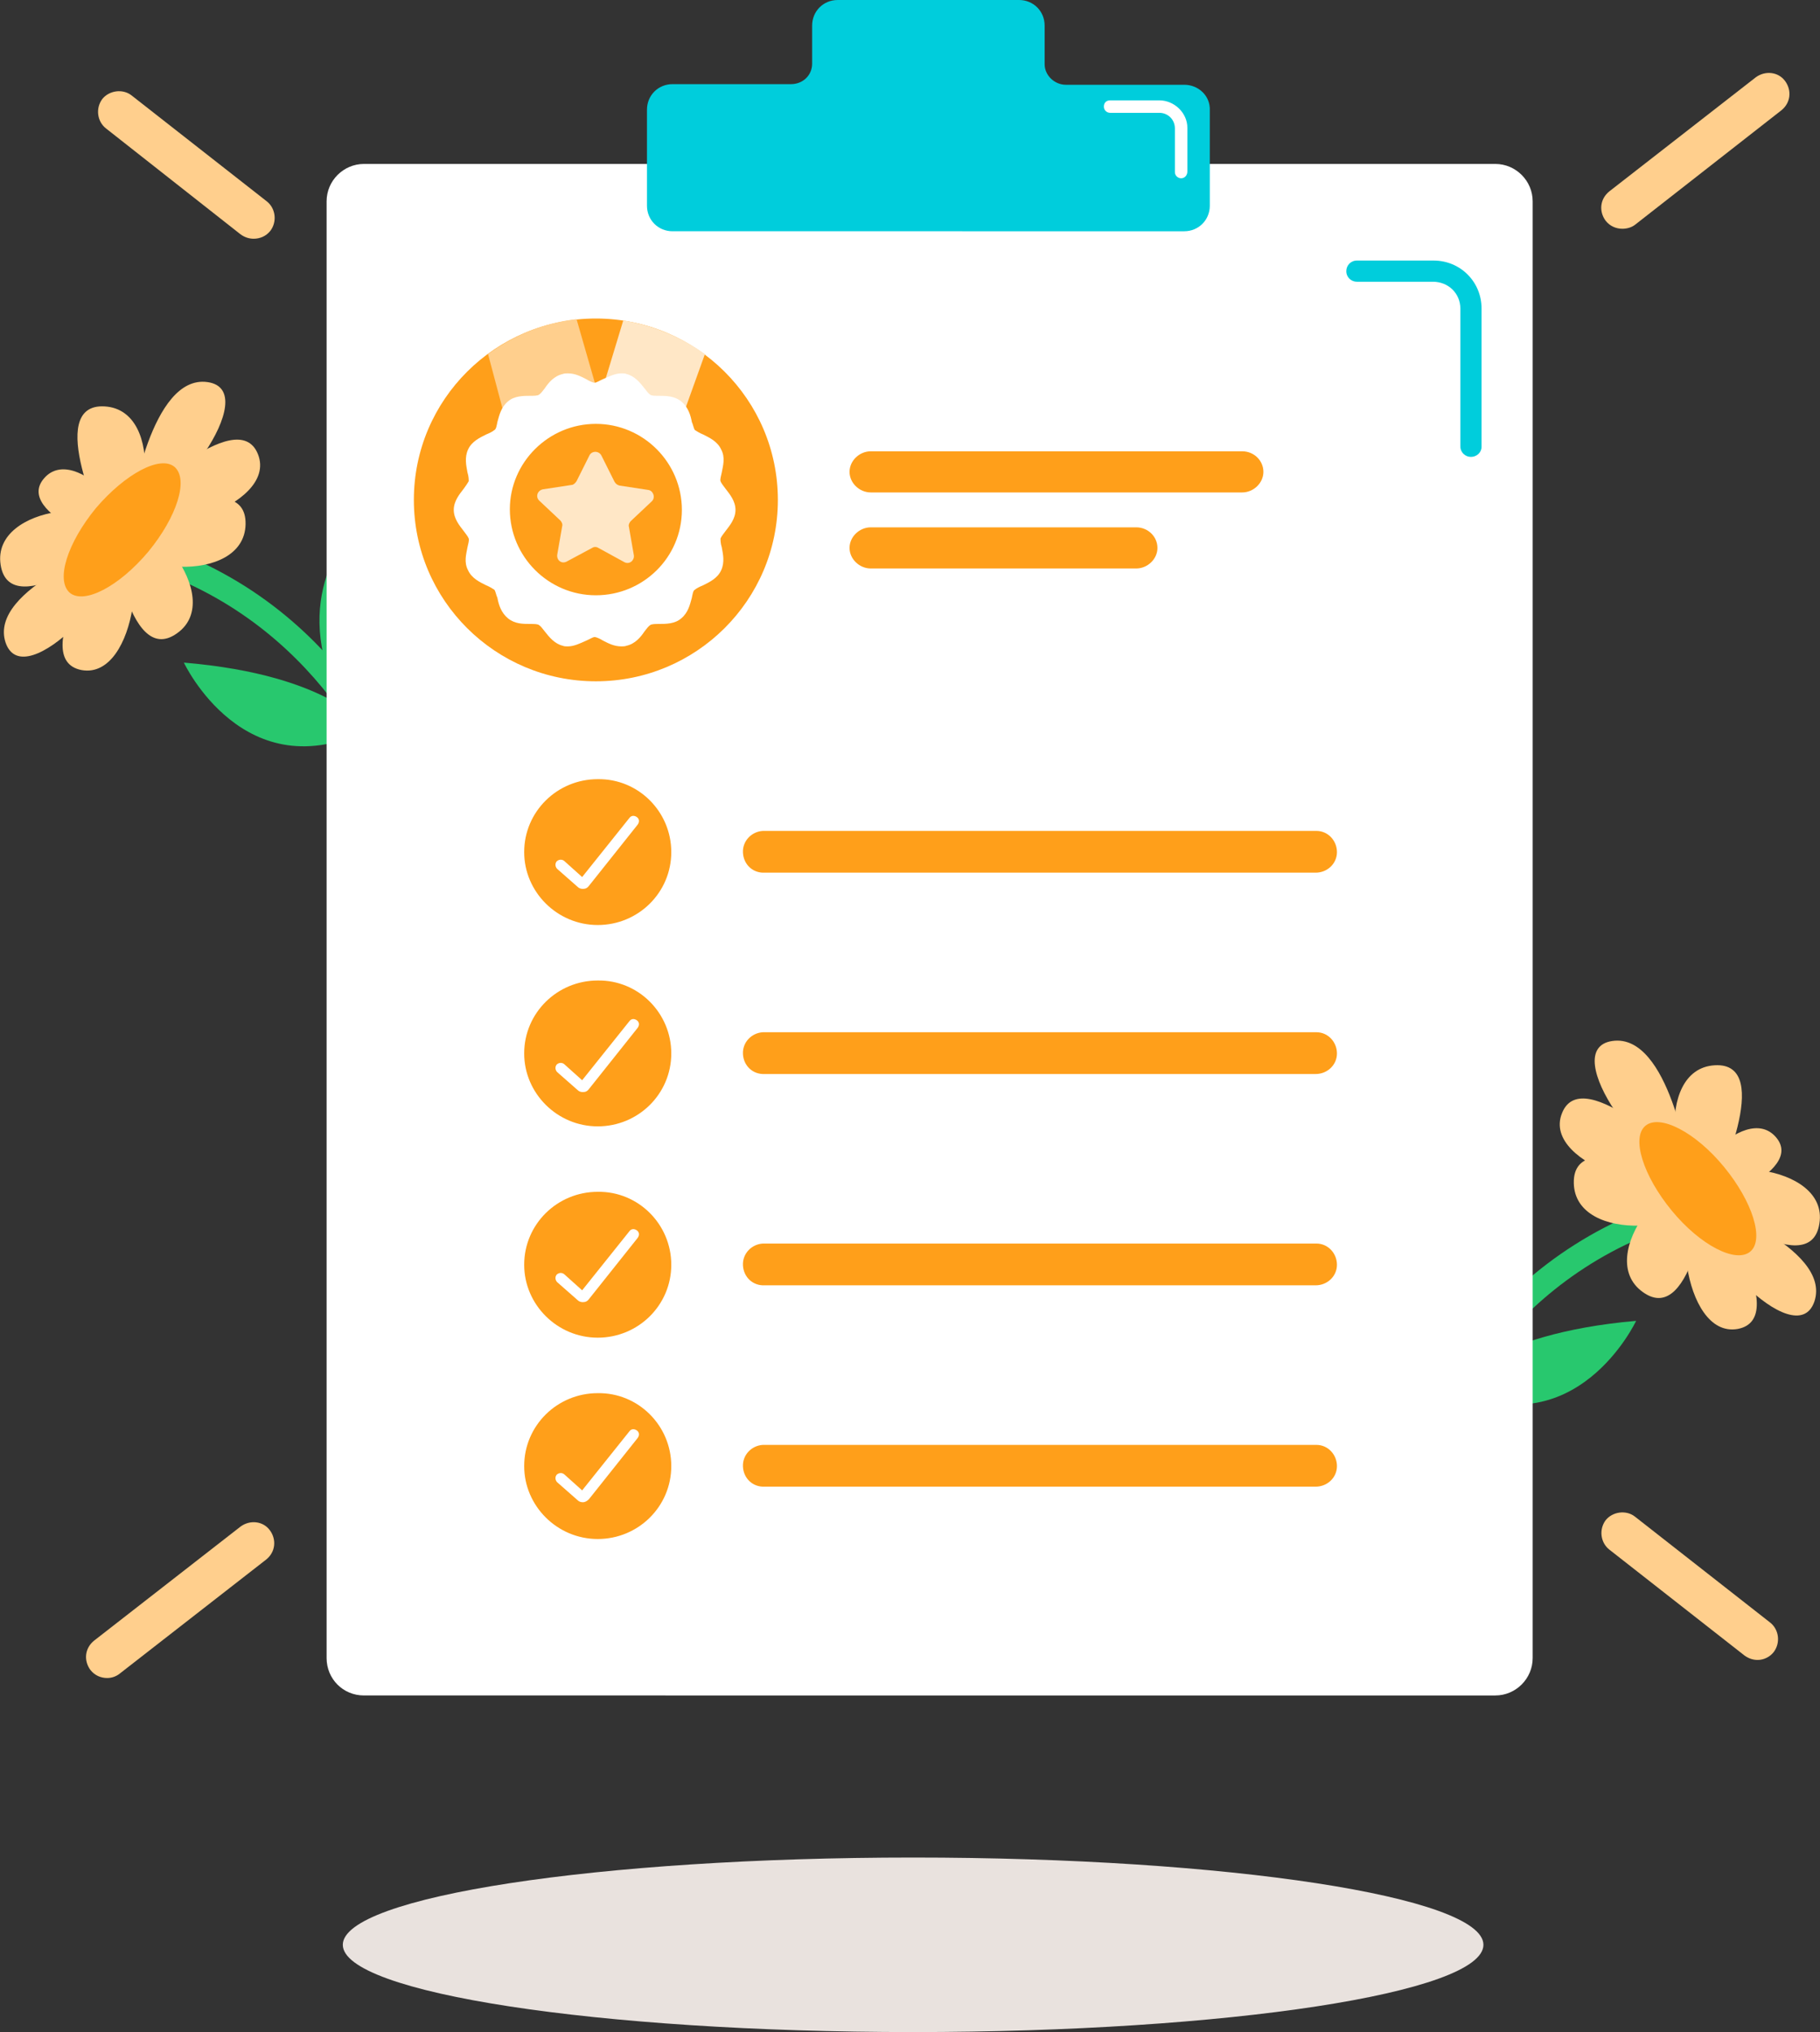 <?xml version="1.0" encoding="utf-8"?>
<!-- Generator: Adobe Illustrator 25.1.0, SVG Export Plug-In . SVG Version: 6.00 Build 0)  -->
<svg version="1.1" id="Layer_1" xmlns="http://www.w3.org/2000/svg" xmlns:xlink="http://www.w3.org/1999/xlink" x="0px" y="0px"
	 viewBox="0 0 292 326" style="enable-background:new 0 0 292 326;" xml:space="preserve">
<rect x="0" y="0" width="292" height="326" fill="#333333" stroke="none"/>
<style type="text/css">
	.st0{fill:#E9E2DE;}
	.st1{fill:#FFCF8D;}
	.st2{fill:#28C86E;}
	.st3{fill:#FF9F1A;}
	.st4{fill:#FFFFFF;}
	.st5{fill:#00CDDC;}
	.st6{fill:#FFE7C6;}
</style>
<g>
	<path class="st0" d="M146.5,326c50.5,0,91.5-6.3,91.5-14s-41-14-91.5-14S55,304.3,55,312S95.9,326,146.5,326z"/>
	<path class="st1" d="M260.3,36.7c-1,0-2-0.4-2.7-1.3c-1.1-1.5-0.9-3.5,0.6-4.7l23.5-18.3c1.5-1.1,3.6-0.9,4.7,0.6
		c1.1,1.5,0.9,3.5-0.6,4.7L262.4,36C261.8,36.5,261,36.7,260.3,36.7z"/>
	<path class="st1" d="M40.7,38.3c-0.7,0-1.4-0.2-2.1-0.7L17,20.6c-1.4-1.1-1.7-3.2-0.6-4.7c1.1-1.4,3.3-1.7,4.7-0.6l21.7,17
		c1.4,1.1,1.7,3.2,0.6,4.7C42.7,37.9,41.7,38.3,40.7,38.3z"/>
	<path class="st1" d="M17.2,269.2c-1,0-2-0.4-2.7-1.3c-1.1-1.5-0.9-3.5,0.6-4.7l23.5-18.3c1.5-1.1,3.6-0.9,4.7,0.6
		c1.1,1.5,0.9,3.5-0.6,4.7l-23.5,18.3C18.7,268.9,18,269.2,17.2,269.2z"/>
	<path class="st1" d="M282,266.3c-0.7,0-1.4-0.2-2.1-0.7l-21.7-17c-1.4-1.1-1.7-3.2-0.6-4.7c1.1-1.4,3.3-1.7,4.7-0.6l21.7,17
		c1.4,1.1,1.7,3.2,0.6,4.7C284,265.8,283,266.3,282,266.3z"/>
	<path class="st2" d="M234,188.9c0,0,10.5,9.5,5.3,24.7C239.3,213.6,234.2,210.6,234,188.9z"/>
	<path class="st2" d="M262.5,211.9c0,0-9.7,20.7-29.7,10.7C232.8,222.7,238.6,214,262.5,211.9z"/>
	<path class="st2" d="M226.8,239.6c-1,0-1.9-0.9-2-1.9c-0.2-2.1,8-31,38.1-43.3c1-0.4,2.2,0.1,2.6,1.1c0.4,1-0.1,2.2-1.1,2.6
		c-26.6,10.8-35.3,36.1-35.6,39.3c0.1,1.1-0.7,2-1.8,2.1C226.9,239.6,226.9,239.6,226.8,239.6z"/>
	<path class="st1" d="M271,187.4c0,0-3.2-21.7-12.3-20.4C249.5,168.3,265,189,271,187.4z"/>
	<path class="st1" d="M271,187.2c0,0-17.1-17.1-20.4-8.6C247.2,187.1,269.3,193.3,271,187.2z"/>
	<path class="st1" d="M272.8,190.7c0,0-20.5-10.9-20.3-0.9C252.7,199.8,273.6,197.7,272.8,190.7z"/>
	<path class="st1" d="M275,191.1c0,0,10-20.8,0.1-20.2C265.1,171.5,268.1,192.2,275,191.1z"/>
	<path class="st1" d="M272.1,191.9c0,0,18.3,14.3,19.8,4.4C293.5,186.5,272.5,184.9,272.1,191.9z"/>
	<path class="st1" d="M272,194.1c0,0,18-5.9,12.9-11.7C279.8,176.6,268,190.4,272,194.1z"/>
	<path class="st1" d="M273.2,192.9c0,0,20.8,7.2,17.9,15.9C288.1,217.5,270.5,198.5,273.2,192.9z"/>
	<path class="st1" d="M274.1,191.6c0,0,13.7,19.9,4.7,21.6C269.8,214.8,267.7,192.1,274.1,191.6z"/>
	<path class="st1" d="M274.3,190.1c0,0-2.6,23-10.7,17.2C255.4,201.5,269,185.5,274.3,190.1z"/>
	<path class="st3" d="M280.8,200.8c2.3-1.9,0.4-8-4.2-13.6c-4.6-5.6-10.3-8.5-12.6-6.6c-2.3,1.9-0.4,8,4.2,13.6
		C272.8,199.8,278.5,202.7,280.8,200.8z"/>
	<path class="st2" d="M58,83.2c0,0-10.5,9.5-5.3,24.7C52.7,107.9,57.8,104.9,58,83.2z"/>
	<path class="st2" d="M29.5,106.3c0,0,9.7,20.7,29.7,10.7C59.1,117,53.4,108.3,29.5,106.3z"/>
	<path class="st2" d="M65.2,133.8c-0.1,0-0.1,0-0.2,0c-1-0.1-1.8-1-1.8-2c-0.4-3.4-9.1-28.5-35.6-39.3c-1-0.4-1.5-1.6-1.1-2.6
		c0.4-1,1.6-1.5,2.6-1.1c30,12.2,38.3,41.2,38.1,43.3C67.1,133.1,66.2,133.8,65.2,133.8z"/>
	<path class="st1" d="M21,81.7c0,0,3.2-21.7,12.3-20.4C42.5,62.6,27,83.3,21,81.7z"/>
	<path class="st1" d="M21,81.5c0,0,17.1-17.1,20.4-8.6S22.7,87.7,21,81.5z"/>
	<path class="st1" d="M19.1,85c0,0,20.5-10.9,20.3-0.9C39.2,94.1,18.4,92,19.1,85z"/>
	<path class="st1" d="M16.9,85.4c0,0-10-20.8-0.1-20.2C26.8,65.8,23.9,86.5,16.9,85.4z"/>
	<path class="st1" d="M19.9,86.2c0,0-18.3,14.3-19.8,4.4C-1.4,80.8,19.4,79.2,19.9,86.2z"/>
	<path class="st1" d="M20,88.4c0,0-18-5.9-12.9-11.7C12.2,70.9,23.9,84.7,20,88.4z"/>
	<path class="st1" d="M18.8,87.2c0,0-20.8,7.2-17.9,15.9C3.9,111.8,21.5,92.8,18.8,87.2z"/>
	<path class="st1" d="M17.8,85.9c0,0-13.7,19.9-4.7,21.6C22.1,109.1,24.3,86.4,17.8,85.9z"/>
	<path class="st1" d="M17.7,84.4c0,0,2.6,23,10.7,17.2C36.5,95.9,23,79.9,17.7,84.4z"/>
	<path class="st3" d="M23.8,88.5c4.6-5.6,6.5-11.6,4.2-13.6c-2.3-1.9-7.9,1.1-12.6,6.6c-4.6,5.6-6.5,11.6-4.2,13.6
		C13.5,97,19.1,94.1,23.8,88.5z"/>
	<path class="st4" d="M245.9,32.3V266c0,3.3-2.7,6-6,6H58.4c-3.4,0-6-2.7-6-6V32.3c0-3.3,2.7-6,6-6h181.5
		C243.2,26.3,245.9,29,245.9,32.3z"/>
	<path class="st5" d="M236,73.3c-0.9,0-1.7-0.7-1.7-1.7V49.5c0-2.4-1.9-4.3-4.4-4.3h-12.2c-0.9,0-1.7-0.7-1.7-1.7
		c0-0.9,0.7-1.7,1.7-1.7H230c4.3,0,7.7,3.4,7.7,7.7v22.2C237.7,72.6,236.9,73.3,236,73.3z"/>
	<path class="st5" d="M190,13.6h-19c-1.8,0-3.4-1.5-3.4-3.3V4.1c0-2.3-1.8-4.1-4.1-4.1h-14.5h-0.1h-14.5c-2.3,0-4.1,1.8-4.1,4.1v6.1
		c0,1.9-1.5,3.3-3.4,3.3h-19c-2.3,0-4.1,1.8-4.1,4.1v15.4c0,2.3,1.8,4.1,4.1,4.1h40.9h0.1H190c2.3,0,4.1-1.8,4.1-4.1V17.7
		C194.2,15.4,192.3,13.6,190,13.6z"/>
	<path class="st3" d="M122.4,133.3c-1.8,0.1-3.3,1.6-3.2,3.5c0.1,1.9,1.6,3.3,3.5,3.2h88.4c1.8,0,3.4-1.4,3.4-3.3
		c0-1.8-1.4-3.4-3.3-3.4c0,0-0.1,0-0.1,0h-88.4C122.6,133.3,122.5,133.3,122.4,133.3z"/>
	<path class="st3" d="M107.7,136.7c0,6.5-5.3,11.7-11.8,11.7c-6.5,0-11.8-5.3-11.8-11.7c0-6.5,5.3-11.7,11.8-11.7
		C102.4,124.9,107.7,130.2,107.7,136.7z"/>
	<path class="st3" d="M122.4,165.6c-1.8,0.1-3.3,1.6-3.2,3.5c0.1,1.9,1.6,3.3,3.5,3.2h88.4c1.8,0,3.4-1.4,3.4-3.3
		c0-1.8-1.4-3.4-3.3-3.4c0,0-0.1,0-0.1,0h-88.4C122.6,165.6,122.5,165.6,122.4,165.6z"/>
	<path class="st3" d="M107.7,169c0,6.5-5.3,11.7-11.8,11.7c-6.5,0-11.8-5.3-11.8-11.7c0-6.5,5.3-11.7,11.8-11.7
		C102.4,157.2,107.7,162.5,107.7,169z"/>
	<path class="st3" d="M122.4,199.5c-1.8,0.1-3.3,1.6-3.2,3.5c0.1,1.9,1.6,3.3,3.5,3.2h88.4c1.8,0,3.4-1.4,3.4-3.3
		c0-1.8-1.4-3.4-3.3-3.4c0,0-0.1,0-0.1,0h-88.4C122.6,199.5,122.5,199.5,122.4,199.5z"/>
	<path class="st3" d="M107.7,202.9c0,6.5-5.3,11.7-11.8,11.7c-6.5,0-11.8-5.3-11.8-11.7c0-6.5,5.3-11.7,11.8-11.7
		C102.4,191.1,107.7,196.4,107.7,202.9z"/>
	<path class="st3" d="M122.4,231.8c-1.8,0.1-3.3,1.6-3.2,3.5c0.1,1.9,1.6,3.3,3.5,3.2h88.4c1.8,0,3.4-1.4,3.4-3.3
		c0-1.8-1.4-3.4-3.3-3.4c0,0-0.1,0-0.1,0h-88.4C122.6,231.8,122.5,231.8,122.4,231.8z"/>
	<path class="st3" d="M107.7,235.2c0,6.5-5.3,11.7-11.8,11.7c-6.5,0-11.8-5.3-11.8-11.7c0-6.5,5.3-11.7,11.8-11.7
		C102.4,223.4,107.7,228.7,107.7,235.2z"/>
	<path class="st4" d="M189.5,28.6c-0.5,0-1-0.4-1-1v-7c0-1.4-1.1-2.5-2.5-2.5h-7.9c-0.5,0-1-0.4-1-1s0.4-1,1-1h7.9
		c2.4,0,4.5,2,4.5,4.4v7C190.5,28.1,190.1,28.6,189.5,28.6z"/>
	<path class="st4" d="M93.5,142.6c-0.3,0-0.6-0.1-0.8-0.3l-3.3-2.9c-0.3-0.3-0.4-0.8-0.1-1.2c0.3-0.3,0.8-0.4,1.2-0.1l2.9,2.6
		l7.6-9.5c0.3-0.4,0.8-0.4,1.2-0.1c0.4,0.3,0.4,0.8,0.1,1.2l-7.8,9.8C94.2,142.5,93.9,142.6,93.5,142.6z"/>
	<path class="st4" d="M93.5,175.2c-0.3,0-0.6-0.1-0.8-0.3l-3.3-2.9c-0.3-0.3-0.4-0.8-0.1-1.2c0.3-0.3,0.8-0.4,1.2-0.1l2.9,2.6
		l7.6-9.5c0.3-0.4,0.8-0.4,1.2-0.1c0.4,0.3,0.4,0.8,0.1,1.2l-7.8,9.8C94.2,175.1,93.9,175.2,93.5,175.2z"/>
	<path class="st4" d="M93.5,208.9c-0.3,0-0.6-0.1-0.8-0.3l-3.3-2.9c-0.3-0.3-0.4-0.8-0.1-1.2c0.3-0.3,0.8-0.4,1.2-0.1l2.9,2.6
		l7.6-9.5c0.3-0.4,0.8-0.4,1.2-0.1c0.4,0.3,0.4,0.8,0.1,1.2l-7.8,9.8C94.2,208.8,93.9,208.9,93.5,208.9z"/>
	<path class="st4" d="M93.5,241c-0.3,0-0.6-0.1-0.8-0.3l-3.3-2.9c-0.3-0.3-0.4-0.8-0.1-1.2c0.3-0.3,0.8-0.4,1.2-0.1l2.9,2.6l7.6-9.5
		c0.3-0.4,0.8-0.4,1.2-0.1c0.4,0.3,0.4,0.8,0.1,1.2l-7.8,9.8C94.2,240.8,93.9,241,93.5,241z"/>
	<path class="st3" d="M139.7,79h59.6c1.8,0,3.4-1.5,3.4-3.3c0-1.8-1.5-3.3-3.4-3.3h-59.6c-1.8,0-3.4,1.5-3.4,3.3
		C136.3,77.5,137.9,79,139.7,79z"/>
	<path class="st3" d="M139.7,91.2h42.6c1.8,0,3.4-1.5,3.4-3.3s-1.5-3.3-3.4-3.3h-42.6c-1.8,0-3.4,1.5-3.4,3.3S137.9,91.2,139.7,91.2
		z"/>
	<path class="st3" d="M95.6,109.3c16.1,0,29.2-13,29.2-29.1s-13.1-29.1-29.2-29.1c-16.1,0-29.2,13-29.2,29.1S79.5,109.3,95.6,109.3z
		"/>
	<path class="st1" d="M95.5,66.6l-13.1,5.6l-4.1-15.4c4.1-3,8.9-5,14.2-5.6l4.4,15.3L95.5,66.6z"/>
	<path class="st6" d="M113.1,56.8l-5.5,15.3L98,66.5l-2-1.9l4-13.2C104.9,52.2,109.3,54.1,113.1,56.8z"/>
	<path class="st4" d="M116.4,85.2c0.7-0.9,1.6-2,1.6-3.4c0-1.4-0.9-2.5-1.6-3.4c-0.3-0.4-0.7-0.9-0.8-1.2c-0.1-0.3,0.1-0.9,0.2-1.4
		c0.2-1.1,0.6-2.4-0.1-3.7c-0.6-1.3-1.9-1.9-2.9-2.4c-0.5-0.2-1-0.5-1.3-0.7c-0.2-0.2-0.3-0.9-0.5-1.3c-0.2-1.1-0.6-2.4-1.7-3.3
		c-1.1-0.9-2.5-0.9-3.6-0.9c-0.6,0-1.2,0-1.4-0.2c-0.2-0.1-0.6-0.6-0.9-1c-0.7-0.9-1.6-2-2.9-2.3c-0.2-0.1-0.5-0.1-0.8-0.1
		c-1,0-2,0.5-2.9,0.9c-0.5,0.2-1.1,0.6-1.4,0.6c-0.3,0-0.9-0.3-1.4-0.6c-0.8-0.4-1.7-0.9-2.9-0.9c-0.2,0-0.6,0-0.8,0.1
		c-1.4,0.3-2.3,1.4-2.9,2.3c-0.3,0.4-0.7,0.9-0.9,1c-0.2,0.2-0.9,0.2-1.4,0.2c-1.1,0-2.6,0-3.6,0.9c-1.1,0.9-1.4,2.2-1.7,3.3
		c-0.1,0.5-0.2,1.2-0.5,1.3c-0.2,0.2-0.8,0.5-1.3,0.7c-1,0.5-2.3,1.1-2.9,2.4c-0.6,1.3-0.3,2.6-0.1,3.7c0.2,0.6,0.2,1.2,0.2,1.4
		c-0.1,0.2-0.5,0.8-0.8,1.2c-0.7,0.9-1.6,2-1.6,3.4c0,1.4,0.9,2.5,1.6,3.4c0.3,0.4,0.7,0.9,0.8,1.2c0.1,0.3-0.1,0.9-0.2,1.4
		c-0.2,1.1-0.6,2.4,0.1,3.7c0.6,1.3,1.9,1.9,2.9,2.4c0.5,0.2,1,0.5,1.3,0.7c0.2,0.2,0.3,0.9,0.5,1.3c0.2,1.1,0.6,2.4,1.7,3.3
		c1.1,0.9,2.4,0.9,3.6,0.9c0.6,0,1.2,0,1.4,0.2c0.2,0.1,0.6,0.6,0.9,1c0.7,0.9,1.6,2,2.9,2.3c0.2,0.1,0.5,0.1,0.8,0.1
		c1,0,2-0.5,2.9-0.9c0.5-0.2,1.1-0.6,1.4-0.6c0.3,0,0.9,0.3,1.4,0.6c0.8,0.4,1.7,0.9,2.9,0.9c0.2,0,0.6,0,0.8-0.1
		c1.4-0.3,2.3-1.4,2.9-2.3c0.3-0.4,0.7-0.9,0.9-1c0.2-0.2,0.9-0.2,1.4-0.2c1.1,0,2.6,0,3.6-0.9c1.1-0.9,1.4-2.2,1.7-3.3
		c0.1-0.5,0.2-1.2,0.5-1.3c0.2-0.2,0.8-0.5,1.3-0.7c1-0.5,2.3-1.1,2.9-2.4c0.6-1.3,0.3-2.6,0.1-3.7c-0.2-0.6-0.2-1.2-0.2-1.4
		C115.7,86.1,116.1,85.6,116.4,85.2z M95.6,95.5c-7.6,0-13.8-6.2-13.8-13.8C81.8,74.2,88,68,95.6,68c7.6,0,13.8,6.2,13.8,13.8
		C109.4,89.4,103.2,95.5,95.6,95.5z"/>
	<path class="st6" d="M96.5,73.1l2.1,4.2c0.2,0.3,0.4,0.5,0.8,0.6l4.6,0.7c0.8,0.1,1.2,1.2,0.6,1.8l-3.4,3.2
		c-0.2,0.2-0.4,0.6-0.3,0.9l0.8,4.6c0.1,0.8-0.7,1.5-1.5,1.1L96,87.9c-0.3-0.2-0.7-0.2-1,0l-4.1,2.2c-0.8,0.4-1.6-0.2-1.5-1.1
		l0.8-4.6c0.1-0.3-0.1-0.7-0.3-0.9l-3.4-3.2c-0.6-0.6-0.3-1.6,0.6-1.8l4.6-0.7c0.3,0,0.6-0.3,0.8-0.6l2.1-4.2
		C95,72.3,96.1,72.3,96.5,73.1z"/>
</g>
</svg>
